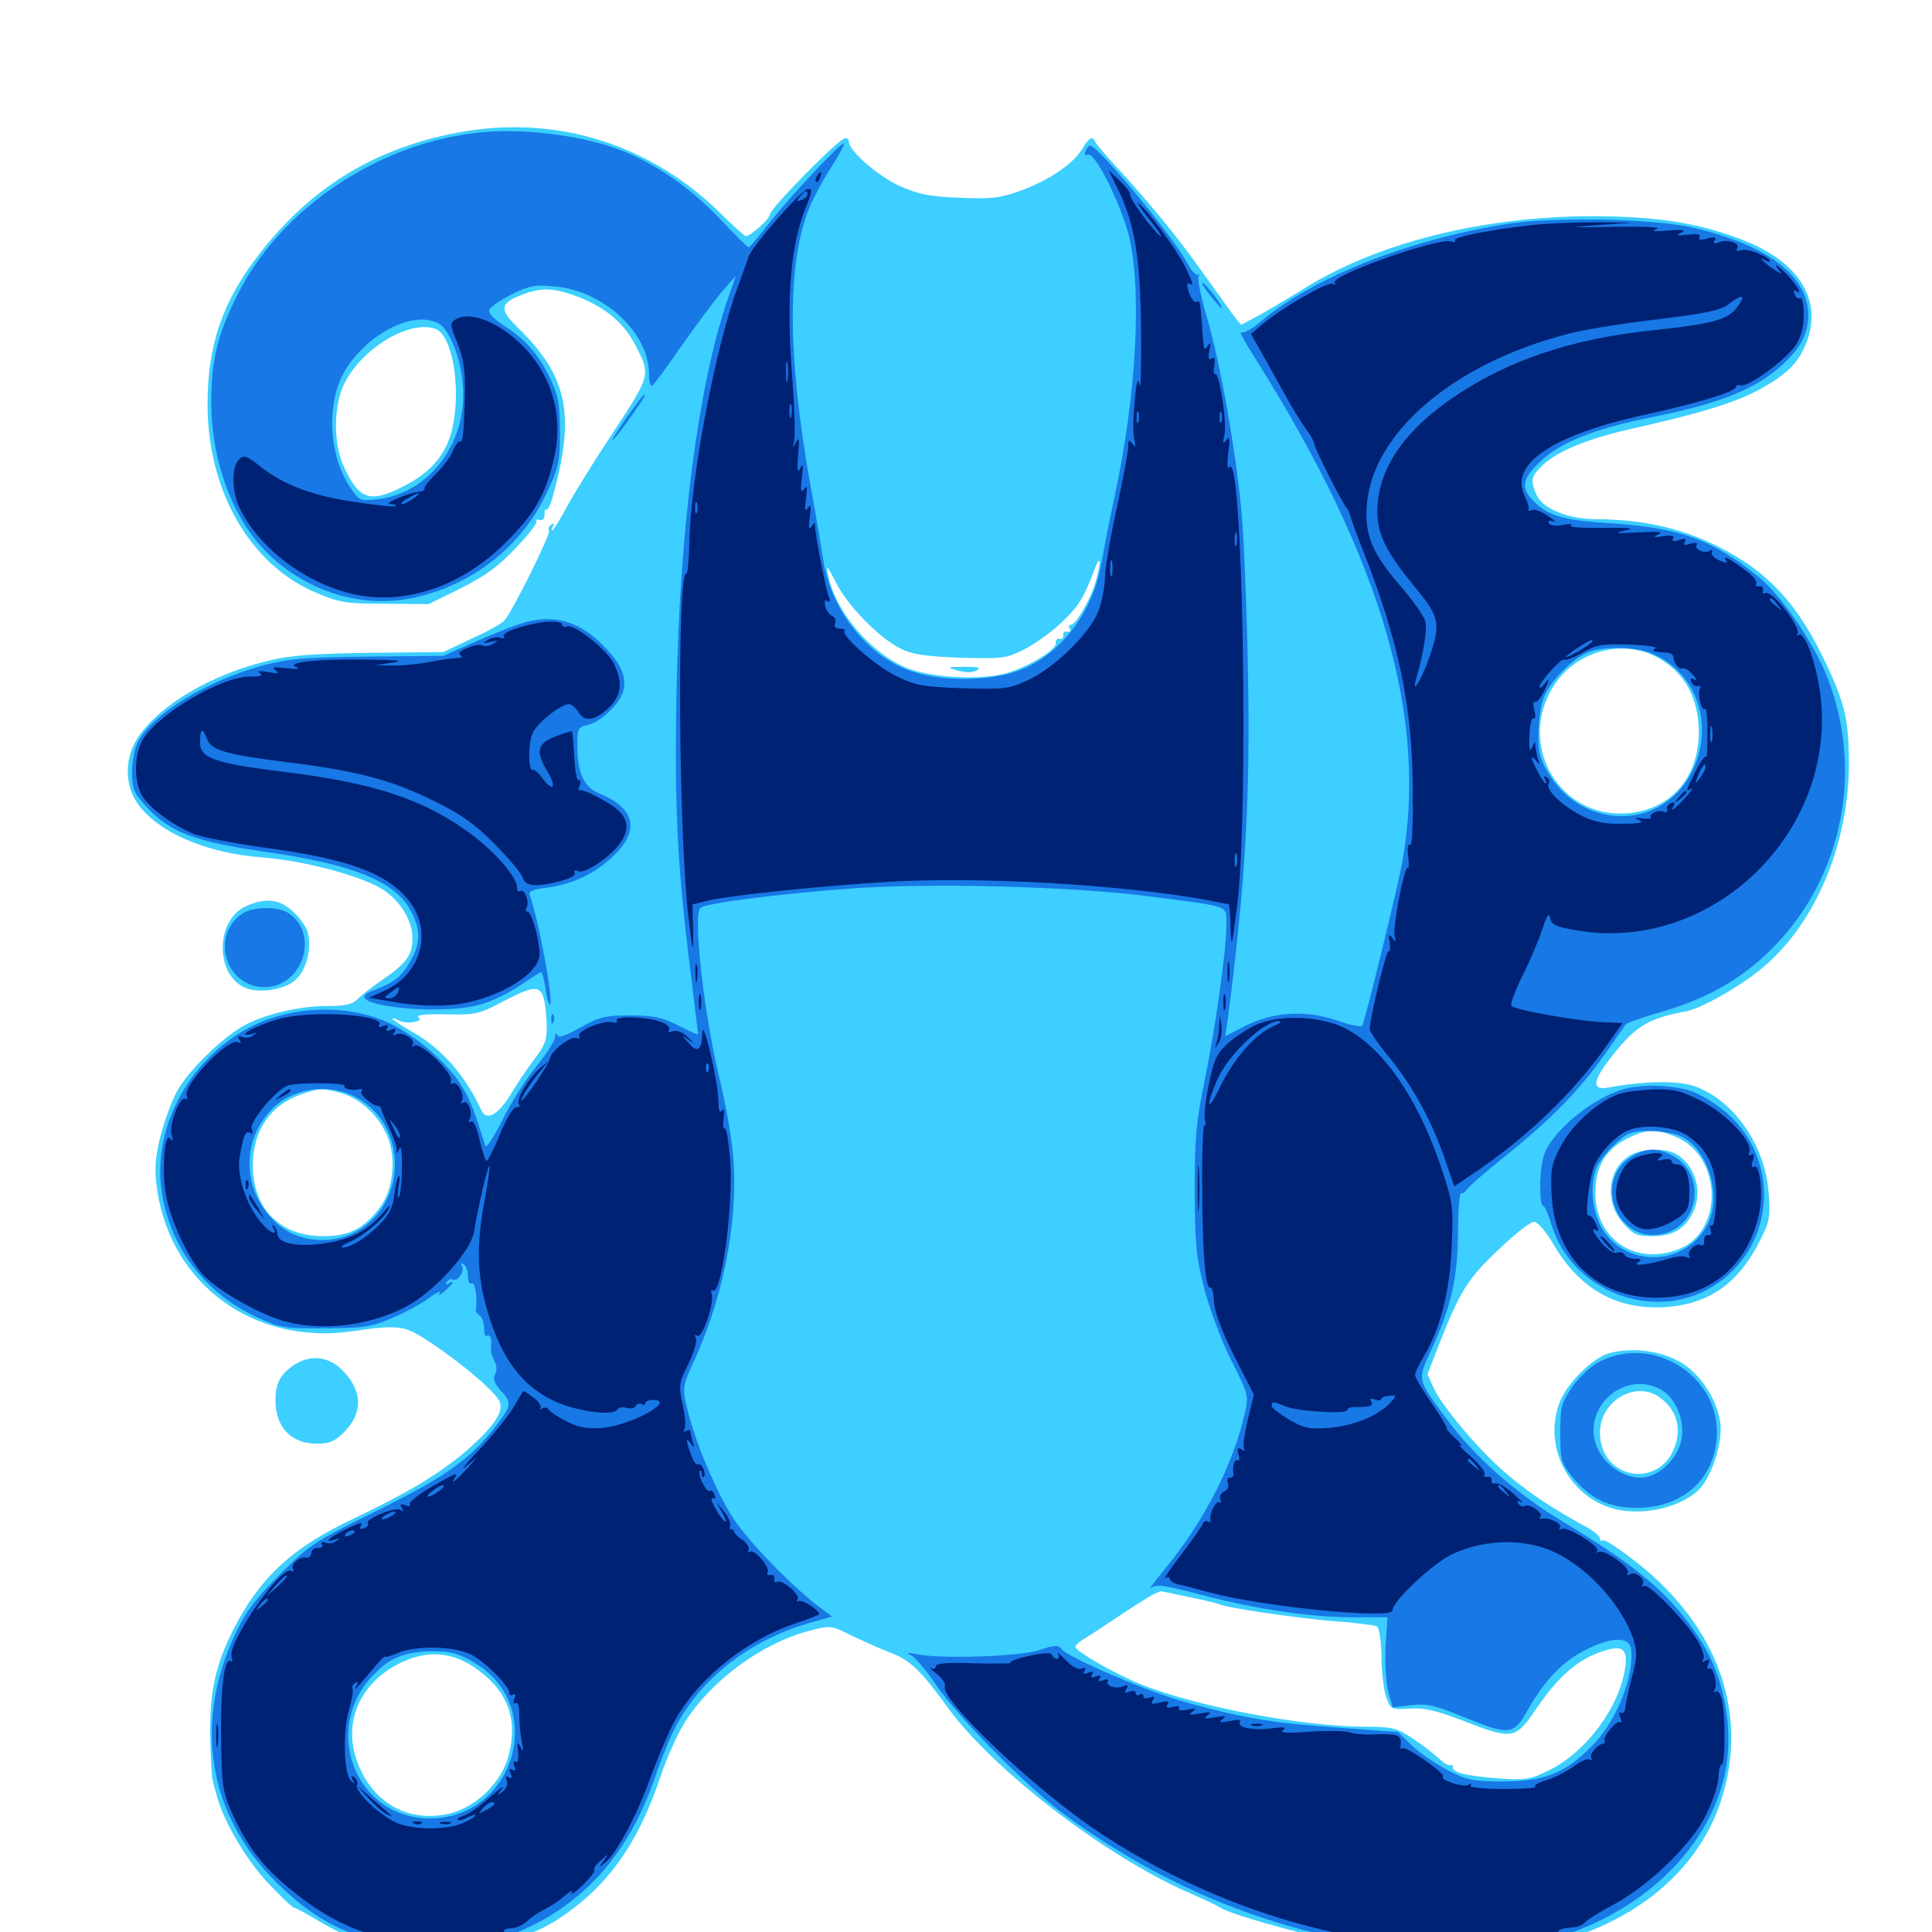 <svg xmlns="http://www.w3.org/2000/svg" viewBox="0 -1000 1000 1000">
	<path fill="#3ccfff" d="M232.422 -930.469C191.602 -921.875 159.57 -901.562 133.789 -867.969C115.039 -843.75 107.422 -821.094 107.422 -790.82C107.422 -746.094 129.297 -707.812 163.281 -693.359C175.586 -688.086 178.906 -687.5 199.414 -687.5L221.875 -687.305L238.477 -695.508C250.977 -701.758 258.008 -706.836 266.992 -716.406C273.633 -723.242 278.32 -729.492 277.734 -730.273C276.953 -731.055 277.734 -731.25 279.297 -730.859C281.055 -730.469 282.031 -731.641 281.836 -733.789C281.836 -735.742 282.227 -736.914 282.812 -736.133C283.398 -735.547 285.156 -739.258 286.523 -744.336C297.852 -785.938 293.555 -805.469 268.164 -830.273C258.398 -839.648 258.594 -842.969 269.727 -847.266C280.078 -851.367 286.523 -851.172 299.414 -846.289C313.477 -840.82 323.242 -832.617 329.102 -820.898C336.914 -805.664 337.109 -806.25 315.43 -773.242C307.617 -761.523 298.047 -745.898 293.945 -738.672C290.039 -731.25 286.328 -725.391 285.742 -725.391C285.352 -725.391 285.547 -726.367 286.328 -727.734C287.109 -729.102 286.914 -729.297 285.352 -728.516C284.18 -727.734 283.594 -726.367 284.18 -725.391C285.156 -723.633 265.82 -684.57 261.133 -678.906C260.156 -677.539 252.539 -673.242 244.336 -669.531L229.492 -662.5L191.406 -662.109C162.891 -661.719 149.609 -660.742 138.867 -658.008C110.352 -651.172 84.18 -636.133 72.266 -619.531C64.648 -609.18 64.062 -594.531 70.898 -584.57C81.055 -569.531 106.445 -558.398 135.352 -556.25C154.102 -554.883 180.664 -548.438 194.531 -541.602C205.273 -536.523 213.477 -524.805 213.477 -514.453C213.477 -505.469 210.352 -501.367 197.266 -492.383C192.383 -489.062 186.914 -484.766 184.961 -482.812C182.422 -480.078 178.516 -479.297 169.336 -479.297C155.664 -479.297 138.281 -475.391 127.344 -469.727C115.82 -463.867 96.875 -445.312 91.406 -434.766C88.477 -429.297 84.766 -418.555 82.812 -410.938C80.078 -399.219 79.883 -394.531 81.445 -383.398C89.062 -334.57 132.031 -303.711 182.227 -310.938C207.031 -314.453 209.18 -314.258 223.438 -304.688C240.625 -293.164 257.422 -278.711 258.789 -274.023C260.547 -268.75 255.078 -261.133 241.602 -249.219C227.93 -237.5 211.523 -227.539 183.203 -214.062C151.172 -199.023 134.375 -183.398 120.508 -156.055C111.523 -137.891 108.594 -124.609 108.789 -102.344C108.984 -91.016 109.57 -80.469 109.961 -78.906C110.352 -77.344 111.328 -73.438 112.305 -70.117C115.82 -57.031 127.93 -36.523 139.258 -24.805C145.703 -17.969 151.562 -12.5 152.344 -12.5C153.125 -12.5 158.789 -9.375 165.039 -5.664C179.688 3.125 190.82 6.641 209.961 8.594C239.648 11.914 268.945 6.25 288.867 -6.641C313.672 -22.852 329.492 -44.336 341.211 -78.516C344.531 -88.672 350.195 -101.562 353.906 -107.617C366.992 -129.297 393.945 -149.414 418.75 -155.859C429.883 -158.789 430.078 -158.789 441.016 -153.32C447.266 -150.391 456.25 -146.289 461.523 -144.336C470.898 -140.82 477.344 -134.57 490.234 -116.602C513.672 -84.18 572.266 -39.062 615.43 -20.312C623.438 -16.797 630.859 -13.281 631.836 -12.5C636.914 -8.789 689.453 5.469 707.422 8.008C730.664 11.328 770.898 11.719 788.281 8.984C839.453 0.586 877.344 -27.734 890.625 -67.383C905.469 -112.5 889.844 -157.617 847.266 -191.211C838.477 -198.047 830.664 -203.32 829.688 -202.734C828.906 -202.148 828.125 -202.539 828.125 -203.711C828.125 -204.883 824.805 -207.617 820.898 -209.766C793.75 -224.414 777.344 -237.305 760.742 -256.25C752.93 -265.039 744.727 -275.977 742.578 -280.469L738.867 -288.672L744.531 -303.32C755.664 -331.641 759.57 -338.086 775.781 -353.32C784.766 -361.914 792.578 -367.969 794.336 -367.578C796.094 -367.188 800.586 -362.109 804.102 -355.859C817.773 -332.617 836.914 -321.875 862.109 -323.438C884.57 -325 900 -335.742 911.133 -358.203C916.016 -367.773 916.406 -370.312 915.43 -382.812C913.672 -406.836 897.852 -429.883 877.93 -437.5C869.141 -440.82 851.562 -440.625 832.617 -437.109C823.242 -435.352 824.219 -440.82 835.547 -454.883C847.07 -469.141 853.711 -473.047 872.852 -476.562C880.469 -478.125 898.828 -488.281 910.547 -497.656C939.062 -520.312 957.031 -562.305 957.031 -605.664C956.836 -627.344 954.883 -636.133 944.922 -657.031C932.031 -684.18 918.945 -699.609 899.023 -711.719C877.148 -725 854.492 -731.055 826.758 -731.25C811.914 -731.25 798.633 -736.523 795.312 -743.75C791.992 -751.367 792.383 -753.32 798.438 -759.18C805.859 -766.406 822.07 -773.047 844.727 -778.125C880.664 -786.133 899.219 -791.992 911.133 -798.633C924.805 -806.25 930.273 -811.719 934.57 -821.484C943.945 -844.141 931.641 -864.453 901.562 -875.977C878.711 -884.766 857.227 -888.086 823.242 -888.086C766.797 -887.891 712.5 -874.219 674.609 -850.391C666.016 -845.117 655.469 -838.867 650.781 -836.328L642.383 -831.836L638.477 -836.719C636.523 -839.453 629.297 -849.414 622.461 -858.984C610.352 -876.367 592.773 -897.656 576.172 -915.43C571.289 -920.703 567.188 -925.781 566.797 -926.758C565.625 -929.883 563.477 -928.711 559.961 -922.656C555.273 -915.039 542.969 -906.641 527.93 -901.172C517.578 -897.461 512.891 -896.875 496.68 -897.656C480.859 -898.242 475.391 -899.414 465.234 -903.906C454.102 -909.18 439.453 -921.875 439.453 -926.562C439.453 -927.734 438.477 -928.516 437.5 -928.516C434.375 -928.516 398.438 -891.992 398.438 -888.867C398.438 -886.719 388.477 -877.734 385.938 -877.734C385.547 -877.734 379.102 -883.398 372.07 -890.43C334.18 -927.148 283.984 -941.602 232.422 -930.469ZM225.586 -829.688C233.984 -826.367 238.672 -800 234.375 -779.492C231.641 -765.43 223.047 -755.273 208.398 -748.047C191.406 -739.453 185.742 -741.406 177.93 -758.594C173.242 -768.75 172.656 -784.375 176.172 -796.289C182.227 -816.211 210.547 -835.352 225.586 -829.688ZM567.383 -699.805C564.648 -690.039 557.031 -676.562 554.102 -676.562C553.125 -676.562 553.125 -675.586 553.711 -674.609C554.492 -673.438 553.906 -672.852 552.344 -673.047C550.977 -673.438 550 -672.461 550.391 -671.289C550.586 -669.922 549.609 -668.945 548.438 -669.336C547.07 -669.531 546.094 -668.555 546.484 -667.188C547.07 -663.477 530.078 -653.516 518.555 -650.977C504.102 -647.852 479.688 -649.609 468.359 -654.688C450 -662.695 432.422 -683.789 428.711 -701.953C427.539 -708.008 427.93 -707.617 432.617 -698.633C438.672 -686.523 454.688 -670.117 465.82 -664.453C471.875 -661.328 478.125 -660.352 496.875 -659.57C518.75 -658.984 520.898 -659.18 530.078 -663.867C535.547 -666.602 544.336 -672.852 549.609 -677.93C558.203 -686.133 561.133 -690.82 566.602 -705.469C569.531 -713.281 570.117 -709.961 567.383 -699.805ZM857.031 -660.156C871.68 -652.539 879.297 -639.062 879.297 -620.703C879.102 -595.703 862.695 -578.906 838.477 -578.906C805.273 -579.102 785.938 -615.625 803.906 -644.531C814.844 -662.5 838.867 -669.531 857.031 -660.156ZM281.445 -483.203C282.227 -480.469 282.812 -474.219 283.008 -469.336C283.203 -461.914 282.031 -458.789 276.562 -451.758C273.047 -447.07 267.188 -438.477 263.867 -432.812C257.617 -422.852 251.758 -419.727 249.219 -425.195C240.82 -443.359 228.711 -457.227 213.867 -465.625C208.008 -468.945 203.125 -472.266 203.125 -472.656C203.125 -473.242 204.492 -472.852 206.25 -471.875C210.352 -469.531 220.117 -471.289 216.406 -473.633C215.039 -474.609 220.703 -475.195 230.469 -475C246.094 -474.609 247.852 -475 260.742 -481.836C276.172 -489.844 279.492 -490.039 281.445 -483.203ZM176.172 -434.375C185.742 -431.641 194.531 -424.023 199.414 -414.258C205.469 -402.734 204.102 -384.766 196.484 -374.805C188.086 -363.867 180.664 -360.156 167.188 -360.156C144.922 -360.156 130.859 -374.414 130.859 -396.875C130.859 -414.648 139.844 -427.93 155.469 -433.398C164.844 -436.719 166.992 -436.914 176.172 -434.375ZM868.359 -411.133C891.406 -400.586 891.992 -362.695 869.141 -353.516C846.484 -344.531 825.586 -358.594 825.781 -382.812C825.781 -396.289 831.25 -405.273 842.383 -410.742C852.344 -415.82 858.008 -415.82 868.359 -411.133ZM615.039 -173.438C623.047 -171.875 630.078 -170.117 630.859 -169.727C633.789 -167.969 670.898 -162.5 689.648 -160.938C701.172 -160.156 711.523 -158.789 712.695 -158.203C713.867 -157.422 714.844 -150.781 715.039 -142.773C715.039 -134.961 716.211 -125.586 717.383 -121.875C719.727 -115.234 719.922 -115.039 729.492 -115.625C737.109 -116.211 743.359 -114.648 757.227 -109.375C782.812 -99.414 784.375 -99.609 794.922 -115.234C805.859 -131.25 815.234 -139.844 826.758 -144.336C839.453 -149.023 842.578 -147.461 841.211 -136.914C838.281 -116.406 821.094 -93.164 801.562 -83.594C791.992 -78.906 789.453 -78.516 775.781 -79.492C758.594 -80.859 751.953 -82.422 751.953 -85.352C751.953 -86.523 751.367 -86.914 750.781 -86.328C750.195 -85.742 747.461 -87.305 744.727 -89.844C741.992 -92.383 735.742 -97.266 730.859 -100.391C722.852 -105.664 720.312 -106.25 706.836 -106.25C674.414 -106.25 618.555 -116.797 590.234 -128.32C576.758 -133.789 556.641 -145.312 556.641 -147.656C556.641 -148.438 558.984 -150.586 562.109 -152.344C565.039 -154.102 573.438 -159.766 580.859 -164.648C588.281 -169.531 595.703 -174.219 597.461 -175C599.219 -175.781 600.586 -176.367 600.586 -176.367C600.586 -176.562 607.031 -175.195 615.039 -173.438ZM245.312 -137.109C262.305 -125.586 268.164 -111.328 263.477 -92.188C260.156 -77.93 246.875 -64.844 232.812 -61.328C211.328 -56.25 192.578 -66.797 184.766 -88.477C177.93 -107.617 185.352 -126.562 203.516 -137.305C218.359 -145.898 232.227 -145.898 245.312 -137.109ZM495.703 -652.93C499.805 -651.758 503.32 -651.758 505.469 -652.93C508.008 -654.492 506.445 -654.883 499.023 -654.883C489.648 -654.688 489.453 -654.688 495.703 -652.93ZM843.359 -401.758C832.031 -394.727 830.469 -377.93 840.039 -366.992C845.312 -360.938 847.266 -360.156 855.273 -360.156C865.625 -360.156 871.68 -363.672 875.977 -371.875C881.445 -382.227 878.125 -395.312 868.75 -401.953C863.086 -406.055 850 -405.859 843.359 -401.758ZM127.539 -531.055C112.109 -524.414 110.938 -497.07 125.781 -489.258C133.008 -485.352 147.852 -487.5 153.516 -493.359C158.789 -498.438 161.328 -509.375 159.375 -517.188C158.789 -519.922 155.273 -524.805 151.758 -528.125C144.727 -534.57 137.695 -535.547 127.539 -531.055ZM832.422 -299.414C824.414 -297.07 811.523 -284.375 807.617 -275C799.023 -254.102 809.375 -229.492 830.469 -220.703C845.117 -214.453 867.773 -218.164 879.102 -228.711C884.961 -234.18 890.625 -249.805 890.625 -260.352C890.625 -272.266 881.445 -287.891 870.508 -294.531C859.961 -300.977 844.141 -302.93 832.422 -299.414ZM859.766 -276.172C867.383 -270.312 870.117 -261.914 867.383 -252.734C860.352 -228.906 828.32 -233.594 828.125 -258.398C828.125 -275.195 847.266 -286.133 859.766 -276.172ZM152.93 -293.945C145.312 -289.062 142.578 -284.375 142.578 -275.195C142.578 -261.328 150.586 -252.93 163.672 -252.734C170.508 -252.734 173.242 -253.906 177.734 -258.398C187.695 -268.164 187.891 -279.297 178.125 -289.844C171.094 -297.656 161.523 -299.219 152.93 -293.945Z"/>
	<path fill="#1878e5" d="M245.117 -931.055C194.141 -924.805 145.117 -891.406 123.242 -848.047C112.5 -826.562 109.375 -814.258 109.375 -791.406C109.375 -768.164 116.211 -744.141 127.93 -726.562C145.703 -699.609 179.102 -684.766 209.961 -689.844C241.602 -695.117 269.141 -715.625 282.617 -744.141C289.258 -758.008 289.844 -760.938 289.844 -775.977C289.844 -789.062 289.062 -794.922 285.742 -801.953C279.688 -815.43 272.461 -824.023 261.719 -830.859C255.664 -834.766 252.539 -837.891 253.32 -839.648C253.906 -841.211 258.984 -844.727 264.844 -847.656C273.828 -852.148 277.344 -852.734 286.914 -851.758C312.5 -849.609 335.938 -827.734 335.938 -806.445C335.938 -802.539 336.719 -799.805 337.695 -800.391C338.477 -800.977 345.508 -810.547 353.125 -821.484C360.938 -832.617 370.312 -845.117 374.023 -849.414L380.859 -857.227L375.977 -843.164C361.133 -798.242 351.758 -725.391 350.195 -642.188C349.023 -580.664 350.586 -551.562 357.617 -495.312C359.57 -478.906 361.328 -465.039 361.328 -464.648C361.328 -464.258 356.836 -466.211 351.172 -469.141C342.773 -473.438 338.477 -474.414 326.172 -474.414C313.281 -474.414 310.156 -473.633 300.391 -468.164C292.773 -463.867 289.062 -462.5 288.477 -464.258C287.891 -465.625 287.305 -465.039 287.305 -463.086C287.109 -461.133 282.617 -454.102 277.148 -447.461C271.875 -440.82 263.867 -428.32 259.766 -419.727C255.469 -411.133 251.758 -405.469 251.172 -407.031C245.508 -425 243.555 -430.273 239.453 -437.109C232.617 -448.633 217.383 -462.305 202.93 -469.727C180.859 -480.859 149.609 -479.883 126.953 -466.992C96.094 -449.414 78.32 -414.062 83.984 -381.445C88.672 -353.711 106.25 -330.859 132.227 -318.555C144.922 -312.695 146.68 -312.305 167.969 -312.5C187.695 -312.5 191.992 -313.086 202.93 -317.773C209.766 -320.703 218.555 -325.391 222.266 -328.32C226.172 -331.055 228.516 -332.227 227.539 -330.664C226.562 -329.102 227.734 -329.688 230.078 -331.641C234.766 -335.742 235.742 -337.891 232.031 -335.547C230.664 -334.766 230.469 -334.961 231.25 -336.523C232.031 -337.695 233.398 -338.281 234.375 -337.695C236.719 -336.328 240.82 -341.992 239.062 -344.727C238.281 -346.289 238.477 -346.484 239.844 -345.703C241.211 -344.922 242.188 -342.188 242.188 -339.453C242.188 -336.719 242.969 -335.156 244.141 -335.742C245.898 -336.719 247.266 -327.734 246.289 -322.266C246.094 -321.289 246.875 -319.922 248.242 -319.141C249.414 -318.359 250.586 -315.43 250.586 -312.5C250.391 -309.766 251.172 -308.008 252.148 -308.594C253.906 -309.57 254.688 -306.836 254.102 -302.148C253.906 -300.781 254.688 -297.852 255.859 -295.703C257.227 -293.359 257.227 -290.625 256.25 -288.672C255.078 -286.328 255.859 -284.18 258.984 -280.469C265.039 -274.023 264.844 -272.461 256.836 -262.109C243.75 -244.922 230.859 -235.742 195.312 -218.164C163.086 -202.344 160.156 -200.391 145.117 -185.352C132.812 -173.047 127.344 -166.016 122.07 -154.883C100 -108.398 107.617 -60.938 142.578 -26.172C167.188 -1.562 190.234 7.617 226.562 7.617C242.578 7.422 250 6.445 259.766 3.125C297.266 -9.57 323.438 -36.523 337.891 -76.953C341.406 -87.109 346.094 -99.023 348.242 -103.32C361.133 -130.078 387.109 -150.781 418.945 -159.961L430.664 -163.281L423.828 -168.359C409.766 -179.102 388.086 -201.367 379.688 -213.867C370.898 -227.344 359.57 -253.906 355.469 -271.875C353.125 -282.031 353.32 -282.617 359.961 -297.266C375.391 -331.25 382.812 -372.656 379.102 -405.273C378.125 -414.648 375 -431.25 372.266 -442.383C364.453 -474.609 358.594 -526.172 362.5 -530.078C364.844 -532.422 400.781 -537.109 439.453 -540.039C480.469 -543.164 556.055 -541.211 595.703 -535.938C637.695 -530.469 634.766 -531.641 634.766 -521.289C634.766 -508.008 629.297 -469.336 623.633 -441.211C619.141 -419.531 618.359 -411.133 618.359 -383.594C618.555 -354.883 619.141 -349.219 623.633 -331.836C626.562 -321.094 632.812 -304.492 637.695 -295.117C645.898 -278.906 646.289 -277.539 644.531 -269.336C638.477 -242.188 623.242 -212.5 602.93 -187.891C597.461 -181.055 594.141 -176.758 595.898 -178.125C598.438 -180.078 603.125 -179.492 621.484 -174.609C650.391 -166.992 678.125 -162.891 700.391 -162.891H718.164L717.188 -147.852C716.797 -139.453 717.383 -128.906 718.555 -124.414L720.898 -116.211L730.273 -117.383C738.477 -118.359 742.773 -117.383 757.422 -111.328C781.445 -101.562 783.398 -101.758 790.82 -115.039C799.414 -130.273 809.18 -140.43 820.898 -146.094C833.789 -152.734 843.164 -152.93 844.141 -146.875C846.289 -133.008 836.523 -108.594 823.828 -96.094C810.156 -82.227 799.219 -77.93 778.32 -77.93C762.891 -77.93 759.375 -78.516 749.609 -83.594C743.555 -86.719 735.156 -92.383 731.055 -96.289L723.633 -103.516L691.406 -105.859C657.617 -108.203 641.602 -111.133 612.305 -119.336C593.164 -124.805 553.125 -141.992 549.609 -146.289C547.852 -148.633 546.094 -148.633 537.891 -145.898C527.734 -142.578 487.109 -141.211 474.609 -143.75C469.336 -144.727 468.75 -144.727 471.68 -143.164C473.828 -141.992 479.492 -135.352 484.375 -128.125C495.508 -111.523 531.641 -75 550.781 -60.938C592.969 -29.883 639.258 -8.594 688.477 2.344C716.992 8.789 771.094 10.938 792.383 6.445C841.992 -4.297 881.055 -37.109 891.797 -77.734C898.047 -100.781 893.555 -130.078 880.664 -150.195C865.625 -174.023 849.023 -188.281 808.398 -212.695C783.984 -227.539 763.086 -246.094 748.242 -266.211C733.203 -286.719 733.594 -285.352 741.016 -301.758C751.172 -323.633 754.492 -338.672 754.688 -362.5C754.688 -373.828 755.469 -382.812 756.25 -382.422C757.031 -382.031 758.203 -382.812 759.18 -384.18C759.961 -385.742 769.531 -393.945 780.273 -402.539C803.125 -420.898 817.773 -435.938 831.055 -454.883C836.328 -462.5 841.016 -469.141 841.602 -469.922C842.383 -470.703 850.781 -473.633 860.352 -476.367C881.836 -482.617 898.438 -491.602 913.086 -505.078C952.539 -541.211 965.625 -598.633 945.898 -649.219C938.672 -667.578 921.68 -692.383 909.57 -701.953C886.133 -720.703 869.531 -726.758 834.375 -729.102C808.594 -730.664 800.781 -733.008 792.969 -741.406C787.109 -747.852 788.086 -752.539 797.461 -761.328C807.812 -771.094 825.391 -778.125 854.492 -783.984C889.844 -791.016 908.398 -798.438 922.07 -810.742C931.836 -819.531 935.742 -826.953 935.938 -836.523C936.133 -857.031 915.039 -873.242 875.977 -882.227C855.078 -886.914 803.32 -887.891 779.297 -883.984C727.734 -875.586 678.906 -856.055 652.148 -833.203C648.047 -829.688 643.555 -827.344 642.383 -827.93C641.211 -828.711 644.922 -821.875 650.586 -813.086C715.82 -709.18 739.453 -627.344 725.586 -552.539C723.047 -539.062 706.25 -470.312 705.078 -469.141C704.492 -468.164 698.633 -469.531 692.383 -471.68C676.367 -477.344 658.789 -476.367 644.531 -468.945L634.18 -463.672L635.547 -472.852C644.727 -543.75 647.266 -587.695 645.898 -655.078C645.312 -686.719 643.75 -722.852 642.578 -735.156C639.648 -766.992 631.445 -812.891 624.805 -835.352C621.68 -845.898 619.727 -855.469 620.312 -856.836C621.094 -858.203 621.094 -858.594 620.117 -857.812C619.336 -857.031 616.797 -859.57 614.648 -863.672C607.227 -877.539 568.359 -924.609 564.258 -924.609C563.477 -924.609 562.5 -923.242 561.914 -921.875C561.133 -920.117 561.719 -919.336 563.086 -919.922C566.797 -921.289 579.492 -895.898 584.18 -878.516C591.211 -850.586 588.281 -795.703 576.953 -743.164C574.219 -730.664 571.289 -715.234 570.117 -708.789C566.016 -683.594 549.023 -661.133 527.93 -653.125C512.109 -647.07 486.133 -647.07 470.117 -653.125C447.852 -661.523 429.883 -684.961 425.977 -710.938C425 -717.188 422.07 -735.156 419.141 -750.781C407.812 -814.844 407.422 -861.523 417.969 -890.039C420.117 -895.898 425.586 -906.25 429.883 -912.891C434.18 -919.531 437.305 -925.391 436.914 -925.781C435.742 -926.953 409.766 -899.219 397.852 -884.18C392.578 -877.344 387.891 -871.875 387.5 -871.875C387.109 -871.875 380.469 -878.32 373.047 -886.328C357.617 -902.539 340.82 -914.258 322.852 -921.68C301.953 -930.078 268.945 -934.18 245.117 -931.055ZM226.953 -832.617C232.422 -829.688 238.086 -815.82 239.453 -802.148C242.578 -772.07 223.047 -744.922 195.703 -741.602C186.133 -740.625 185.938 -740.625 181.055 -748.047C169.727 -765.039 168.945 -792.578 178.906 -808.789C190.82 -827.734 214.258 -839.453 226.953 -832.617ZM855.078 -661.719C878.516 -651.953 887.695 -624.414 875.586 -600.195C860.547 -570.508 819.922 -569.922 801.953 -599.023C797.07 -606.836 796.094 -610.547 796.289 -620.508C796.289 -627.148 797.656 -635.742 799.219 -639.453C802.734 -647.656 813.281 -658.398 821.289 -662.109C829.297 -665.625 846.289 -665.43 855.078 -661.719ZM183.594 -432.422C211.523 -418.164 211.328 -376.172 183.203 -361.914C171.289 -355.859 155.078 -357.227 145.117 -365.234C125.977 -380.469 123.633 -407.812 140.234 -425.391C150.977 -436.719 169.336 -439.648 183.594 -432.422ZM246.094 -139.062C283.203 -116.602 266.406 -59.18 222.852 -58.789C183.789 -58.594 165.625 -105.664 194.141 -133.984C202.344 -142.188 209.961 -145.117 223.633 -145.312C233.594 -145.312 237.109 -144.336 246.094 -139.062ZM625.781 -847.852C628.906 -843.945 631.641 -840.625 632.227 -840.625C633.594 -840.625 625.195 -851.953 622.656 -853.516C621.289 -854.297 622.852 -851.758 625.781 -847.852ZM324.414 -783.984C319.922 -777.539 316.602 -772.266 316.992 -772.266C317.578 -772.266 320.898 -776.367 324.609 -781.641C332.617 -792.773 334.375 -795.703 333.398 -795.703C333.008 -795.703 328.906 -790.43 324.414 -783.984ZM271.289 -677.734C266.406 -676.367 255.078 -671.875 245.898 -667.773L229.492 -660.547L190.43 -660.156C157.227 -659.766 149.023 -658.984 135.742 -655.469C106.641 -647.461 78.711 -630.273 71.289 -615.82C69.727 -612.891 68.359 -605.859 68.359 -600.391C68.359 -591.602 69.141 -589.648 76.172 -582.031C88.086 -569.141 101.367 -564.258 136.719 -559.18C182.812 -552.734 204.883 -543.75 212.891 -528.125C217.969 -518.164 217.773 -511.719 212.109 -501.953C207.422 -493.945 203.711 -491.211 192.578 -487.109C173.438 -480.078 227.344 -473.633 249.414 -480.273C254.883 -481.836 263.867 -486.328 269.336 -490.039C274.805 -493.75 279.688 -496.875 280.078 -496.875C280.664 -496.875 281.641 -492.969 282.422 -488.086C283.008 -483.203 284.18 -479.492 284.766 -480.078C286.523 -482.031 278.516 -525.391 274.219 -536.523C273.438 -538.672 275.781 -539.648 283.398 -540.625C296.875 -542.383 308.789 -548.242 318.359 -557.812C331.25 -570.703 328.32 -581.836 310.352 -589.258C302.148 -592.578 298.828 -599.805 298.828 -614.258C298.828 -622.852 299.219 -623.633 304.297 -624.805C307.422 -625.391 312.891 -628.906 316.406 -632.812C325.195 -641.602 325.391 -650.195 317.188 -660.352C303.516 -677.148 288.867 -682.812 271.289 -677.734ZM125.195 -526.953C108.789 -515.43 116.797 -489.062 136.914 -489.062C156.445 -489.062 165.625 -516.211 149.609 -527.148C144.336 -531.055 130.859 -530.859 125.195 -526.953ZM285.352 -472.266C285.352 -470.117 285.938 -469.531 286.523 -471.094C287.109 -472.461 286.914 -474.219 286.328 -474.805C285.742 -475.586 285.156 -474.414 285.352 -472.266ZM837.5 -435.352C820.703 -429.102 801.758 -412.5 798.828 -400.977C796.68 -392.969 796.68 -375.781 798.828 -375.781C799.609 -375.781 801.562 -371.094 803.32 -365.234C813.281 -334.18 850 -317.578 879.883 -330.664C916.992 -347.07 924.609 -396.094 894.336 -423.438C889.062 -428.125 880.664 -433.398 875.586 -435.156C864.648 -438.867 847.461 -439.062 837.5 -435.352ZM870.312 -411.719C884.18 -405.078 891.406 -380.859 883.789 -366.211C872.461 -344.141 840.625 -343.555 828.711 -365.039C823.633 -374.219 822.852 -388.867 826.953 -396.875C830.078 -402.734 839.258 -411.914 843.75 -413.477C849.805 -415.625 863.867 -414.648 870.312 -411.719ZM844.531 -401.367C825 -389.453 835.938 -358.203 858.398 -360.938C879.492 -363.477 884.18 -392.383 865.234 -402.148C857.617 -406.055 851.758 -405.859 844.531 -401.367ZM828.516 -295.508C823.438 -292.969 817.773 -287.695 813.867 -282.227C808.203 -274.023 807.617 -271.875 807.617 -258.203C807.617 -244.531 808.008 -242.773 813.672 -235.742C822.852 -224.414 832.617 -219.531 847.266 -219.531C871.875 -219.531 888.672 -235.742 888.672 -258.984C888.477 -288.672 855.469 -308.789 828.516 -295.508ZM859.18 -281.055C866.797 -277.148 871.875 -266.016 870.508 -255.859C868.945 -245.312 858.594 -235.156 849.023 -235.156C839.844 -235.156 829.883 -242.383 826.367 -251.562C818.75 -271.289 840.43 -290.82 859.18 -281.055Z"/>
	<path fill="#002274" d="M422.852 -908.789C422.07 -907.617 421.875 -906.445 422.461 -905.859C422.852 -905.273 423.828 -906.25 424.414 -908.008C425.781 -911.328 424.609 -911.914 422.852 -908.789ZM577.93 -903.516C587.109 -885.547 590.234 -867.383 590.625 -829.883C590.82 -810.547 590.43 -797.461 589.844 -800.586C589.062 -805.078 588.281 -802.93 587.305 -792.188C586.523 -784.375 586.328 -775.586 587.109 -772.656C587.891 -768.555 587.695 -767.969 586.133 -770.312C584.375 -772.656 583.984 -772.461 583.984 -768.75C583.984 -766.211 581.25 -751.758 577.93 -736.523C574.609 -721.484 571.875 -705.078 571.875 -700.195C571.68 -695.117 570.117 -687.5 568.164 -682.812C563.281 -671.289 545.312 -654.102 532.227 -648.047C522.266 -643.359 519.727 -643.164 498.242 -643.75C477.539 -644.531 474.023 -645.117 463.672 -650.195C452.734 -655.664 434.961 -671.289 437.109 -673.633C437.695 -674.219 436.523 -674.609 434.766 -674.609C432.422 -674.609 431.641 -675.586 432.227 -677.344C432.812 -678.906 432.227 -680.664 430.859 -681.055C429.492 -681.641 427.734 -683.984 427.148 -686.133C426.562 -688.867 426.953 -689.844 428.32 -688.867C429.688 -688.086 429.883 -688.867 428.906 -691.406C427.344 -695.312 422.07 -722.266 421.875 -727.344C421.875 -729.883 421.68 -729.883 419.922 -727.344C418.75 -725.391 418.359 -726.953 419.141 -732.227C419.922 -738.086 419.727 -739.258 418.164 -737.109C416.602 -734.961 416.406 -736.133 417.188 -741.992C417.969 -748.047 417.773 -749.023 416.211 -746.875C414.453 -744.727 414.258 -746.094 415.039 -752.734C415.82 -759.375 415.625 -760.547 414.258 -757.617C412.695 -754.688 412.5 -756.641 413.086 -764.453C413.867 -772.656 413.672 -774.219 412.109 -771.289C410.352 -767.773 410.156 -767.969 411.133 -772.266C411.719 -775 411.133 -791.406 409.766 -808.789C407.031 -845.898 409.375 -873.242 416.602 -891.406C420.508 -900.977 420.703 -902.539 418.164 -902.148C414.648 -901.758 388.477 -871.68 387.305 -866.797C387.109 -865.82 384.57 -858.984 381.836 -851.367C370.312 -820.312 357.422 -752.539 356.836 -719.336C356.641 -709.961 355.859 -702.734 355.273 -703.125C350.391 -706.055 351.172 -569.531 356.25 -526.172C358.594 -506.445 358.984 -505.469 358.789 -517.773L358.398 -531.836L366.211 -533.789C377.539 -536.523 424.023 -541.406 459.766 -543.555C506.836 -546.484 582.617 -541.992 625.586 -533.984C630.859 -532.812 635.547 -532.031 635.938 -532.031C636.328 -532.031 636.914 -526.562 636.914 -519.922C637.305 -508.594 637.5 -509.57 640.234 -530.078C646.484 -577.539 643.359 -768.555 636.328 -758.203C635.352 -756.641 634.961 -759.375 635.742 -765.43C636.719 -773.047 636.523 -774.609 634.766 -772.266C633.008 -769.922 632.812 -770.508 633.789 -775C635.156 -781.445 631.055 -807.812 628.906 -806.445C628.125 -806.055 627.93 -807.812 628.516 -810.742C629.102 -814.258 628.711 -815.43 627.148 -814.453C625.586 -813.281 625.195 -814.453 625.977 -818.555C626.953 -822.656 626.758 -823.242 625.195 -821.094C623.047 -817.969 623.047 -817.969 622.07 -832.812C621.289 -843.359 621.094 -844.727 619.336 -843.75C618.359 -843.164 616.602 -845.312 615.43 -848.438C614.258 -851.953 614.258 -853.906 615.234 -853.32C618.164 -851.562 617.578 -853.516 613.086 -862.695C608.398 -871.68 593.164 -892.383 589.258 -894.727C588.086 -895.508 590.43 -891.992 594.531 -886.914C598.633 -881.836 601.562 -877.734 600.977 -877.734C599.023 -877.734 583.984 -897.656 584.961 -899.219C585.352 -900 583.008 -903.125 579.688 -906.25L573.828 -911.914ZM417.969 -899.414C417.969 -898.438 416.602 -897.07 414.844 -896.484C412.109 -895.508 411.914 -895.703 414.062 -898.242C416.797 -901.562 417.969 -901.953 417.969 -899.414ZM407.617 -803.125C407.227 -800.586 406.836 -802.539 406.836 -807.422C406.836 -812.305 407.227 -814.258 407.617 -811.914C408.008 -809.375 408.008 -805.469 407.617 -803.125ZM409.57 -784.57C408.984 -782.617 408.594 -783.789 408.594 -786.914C408.594 -790.234 408.984 -791.602 409.57 -790.43C409.961 -789.062 409.961 -786.328 409.57 -784.57ZM589.258 -781.641C588.672 -780.273 588.281 -781.25 588.281 -783.984C588.281 -786.719 588.672 -787.695 589.258 -786.523C589.648 -785.156 589.648 -782.812 589.258 -781.641ZM632.227 -781.641C631.641 -780.273 631.25 -781.25 631.25 -783.984C631.25 -786.719 631.641 -787.695 632.227 -786.523C632.617 -785.156 632.617 -782.812 632.227 -781.641ZM360.742 -734.766C360.156 -733.398 359.766 -734.375 359.766 -737.109C359.766 -739.844 360.156 -740.82 360.742 -739.648C361.133 -738.281 361.133 -735.938 360.742 -734.766ZM640.039 -718.164C639.453 -716.211 639.062 -717.383 639.062 -720.508C639.062 -723.828 639.453 -725.195 640.039 -724.023C640.43 -722.656 640.43 -719.922 640.039 -718.164ZM575.586 -702.539C575 -700.586 574.609 -702.148 574.609 -705.859C574.609 -709.57 575 -711.133 575.586 -709.375C575.977 -707.422 575.977 -704.297 575.586 -702.539ZM640.039 -552.148C639.453 -550.195 639.062 -551.367 639.062 -554.492C639.062 -557.812 639.453 -559.18 640.039 -558.008C640.43 -556.641 640.43 -553.906 640.039 -552.148ZM793.75 -883.594C772.07 -881.25 751.953 -877.344 753.125 -875.586C753.711 -874.609 752.734 -874.414 751.172 -875C745.117 -877.344 688.477 -857.422 690.82 -853.711C691.406 -852.539 691.016 -852.344 689.844 -853.125C687.5 -854.492 663.672 -840.82 653.711 -832.422L647.461 -827.148L651.172 -820.703C653.125 -817.188 658.789 -807.227 663.477 -798.633C668.164 -790.039 673.828 -780.664 675.977 -777.93C678.125 -775.195 680.078 -771.68 680.273 -770.117C680.859 -766.992 695.117 -738.867 697.07 -737.109C697.656 -736.523 698.438 -734.766 698.828 -733.203C699.219 -731.641 702.344 -722.852 706.055 -713.672C723.828 -668.164 730.859 -634.961 731.25 -593.164C731.445 -574.023 731.055 -561.914 729.883 -562.695C728.711 -563.281 728.32 -560.938 728.906 -556.836C729.297 -552.93 729.297 -550.195 728.711 -550.781C726.953 -552.344 720.703 -519.727 721.875 -515.43C722.656 -512.109 722.461 -512.109 720.703 -514.453C718.945 -516.797 718.555 -516.406 719.336 -512.109C719.727 -509.18 719.531 -507.227 718.75 -507.617C717.578 -508.398 708.984 -473.047 708.984 -467.188C708.984 -466.016 713.672 -459.18 719.531 -452.148C731.445 -437.5 741.211 -419.531 748.047 -399.609L752.734 -385.938L764.258 -393.75C791.016 -411.914 815.039 -435.156 831.445 -458.594L839.844 -470.508L829.492 -470.898C815.43 -471.68 783.398 -477.344 782.227 -479.492C781.641 -480.273 784.18 -487.109 787.695 -494.336C791.406 -501.562 796.094 -512.5 798.047 -518.359C800.586 -525.977 801.758 -527.93 802.344 -524.805C802.93 -521.289 805.078 -520.312 816.602 -518.359C884.18 -507.031 947.656 -565.82 942.773 -635.156C941.602 -652.148 934.57 -673.438 931.055 -671.484C929.688 -670.703 929.297 -670.898 930.273 -671.68C932.812 -674.609 917.188 -695.117 913.672 -692.969C912.695 -692.383 912.305 -692.969 912.5 -694.531C912.891 -695.898 911.914 -696.875 910.547 -696.484C908.984 -696.289 908.398 -696.875 908.984 -697.852C909.766 -698.828 907.422 -701.953 903.906 -704.492C894.922 -711.133 891.602 -712.891 893.359 -709.961C894.531 -708.398 893.555 -708.398 889.844 -709.961C887.109 -711.328 885.352 -713.086 886.133 -714.258C886.719 -715.43 886.328 -715.625 885.156 -715.039C882.422 -713.086 876.758 -715.625 878.125 -717.969C878.906 -719.141 877.734 -719.336 875 -718.555C871.875 -717.578 871.094 -717.773 872.07 -719.531C873.047 -721.289 872.266 -721.484 869.141 -720.508C866.211 -719.531 865.234 -719.727 866.016 -721.289C866.992 -722.656 865.234 -723.047 860.938 -722.461C855.664 -721.68 855.273 -721.875 858.398 -723.438C861.133 -724.805 858.203 -725 847.656 -724.414C836.328 -723.828 834.766 -724.023 840.82 -725.391C846.875 -726.562 844.336 -726.953 829.688 -726.758C819.336 -726.562 811.914 -727.148 813.086 -727.93C814.453 -728.906 812.695 -728.906 809.18 -728.32C805.664 -727.539 802.539 -727.93 801.758 -729.102C800.977 -730.469 801.953 -730.859 804.102 -730.078C806.055 -729.492 804.688 -730.664 801.172 -733.008C797.656 -735.352 793.75 -736.719 792.773 -735.938C791.797 -735.352 791.016 -735.547 791.211 -736.523C791.602 -737.305 790.43 -740.625 789.062 -743.555C781.25 -759.766 803.516 -774.805 850.586 -785.156C877.539 -791.016 898.438 -797.266 898.438 -799.609C898.438 -800.586 899.609 -800.977 900.977 -800.586C904.492 -799.219 924.023 -813.477 929.297 -821.094C932.227 -825.586 933.594 -830.469 933.594 -837.109C933.594 -842.383 932.812 -846.289 931.836 -845.703C930.859 -845.117 929.492 -845.898 928.906 -847.656C928.125 -849.414 928.516 -850.195 929.883 -849.219C933.789 -846.875 928.32 -855.078 922.656 -860.156C919.336 -863.086 918.359 -863.477 919.922 -861.328C922.852 -857.617 922.656 -857.617 917.578 -860.938C912.695 -864.258 909.375 -867.969 914.062 -865.039C915.234 -864.453 916.016 -864.258 916.016 -864.844C916.016 -867.188 904.297 -871.68 901.172 -870.508C899.023 -869.727 898.242 -869.922 899.219 -871.484C900.781 -874.219 894.141 -876.367 889.648 -874.609C887.109 -873.633 886.523 -873.828 887.5 -875.586C888.672 -877.344 887.5 -877.539 883.594 -876.562C880.078 -875.586 878.711 -875.977 879.688 -877.344C880.469 -878.711 878.516 -879.102 873.633 -878.516C867.773 -877.93 866.992 -878.125 870.117 -879.492C873.047 -881.055 871.289 -881.25 863.281 -880.664C855.859 -880.078 854.102 -880.273 857.422 -881.445C860.352 -882.422 851.758 -882.812 834.961 -882.617C810.938 -882.227 809.766 -882.227 826.172 -883.398L844.727 -884.766L826.172 -884.961C816.016 -884.961 801.367 -884.375 793.75 -883.594ZM796.484 -880.273C798.242 -880.859 796.289 -881.25 791.992 -881.055C787.695 -881.055 786.133 -880.664 788.672 -880.273C791.016 -879.883 794.531 -879.883 796.484 -880.273ZM777.93 -878.32C779.102 -878.906 778.125 -879.297 775.391 -879.297C772.656 -879.297 771.68 -878.906 773.047 -878.32C774.219 -877.93 776.562 -877.93 777.93 -878.32ZM741.602 -870.703C742.383 -871.289 741.211 -871.875 739.062 -871.68C736.914 -871.68 736.328 -871.094 737.891 -870.508C739.258 -869.922 741.016 -870.117 741.602 -870.703ZM901.172 -844.141C895.898 -834.57 890.039 -832.812 854.297 -828.906C813.672 -824.609 781.25 -813.672 753.711 -795.312C726.758 -777.344 712.891 -757.031 712.891 -735.156C712.891 -723.242 717.578 -713.867 733.984 -694.141C744.922 -680.664 745.703 -676.758 740.039 -660.352C735.742 -647.852 730.078 -638.867 733.203 -649.414C736.914 -662.5 738.867 -674.219 737.695 -678.516C736.914 -681.25 731.445 -689.062 725.391 -696.094C710.352 -713.281 706.445 -722.656 707.422 -737.891C709.766 -775.586 752.148 -811.914 811.523 -827.148C820.117 -829.492 841.211 -832.812 858.398 -834.766C882.617 -837.695 890.625 -839.453 894.531 -842.383C900.195 -846.875 903.125 -847.656 901.172 -844.141ZM920.117 -686.914C922.656 -683.789 922.461 -683.594 919.531 -686.133C916.211 -688.672 915.234 -690.234 916.797 -690.234C917.188 -690.234 918.75 -688.672 920.117 -686.914ZM824.219 -667.969C824.219 -667.578 821.094 -665.43 817.383 -663.086C813.672 -660.938 810.547 -659.57 810.547 -659.961C810.547 -660.938 822.461 -668.75 823.828 -668.75C824.023 -668.75 824.219 -668.359 824.219 -667.969ZM856.836 -664.453C854.492 -662.891 855.469 -662.695 863.281 -662.109C864.844 -661.914 866.211 -660.938 866.211 -659.961C866.211 -656.836 869.336 -652.93 870.898 -654.102C871.875 -654.492 874.219 -653.125 876.172 -650.781C878.32 -648.438 878.711 -647.266 877.148 -648.242C875.391 -649.219 874.805 -648.828 875.391 -647.07C875.977 -645.508 877.539 -644.531 878.711 -644.922C880.078 -645.117 880.664 -644.531 879.883 -643.555C879.297 -642.383 879.297 -639.258 880.078 -636.523C880.859 -633.594 881.836 -632.227 882.617 -633.203C883.203 -634.375 883.789 -628.711 883.789 -620.703C883.789 -612.695 883.398 -607.227 883.203 -608.203C882.812 -609.375 880.273 -606.055 877.734 -600.977C872.266 -590.039 872.266 -590.039 875.586 -591.797C876.758 -592.578 875.391 -590.43 872.266 -587.109C866.406 -580.664 863.867 -579.102 866.406 -583.008C867.188 -584.375 866.602 -584.961 865.039 -584.375C863.477 -583.789 862.5 -582.227 862.891 -581.055C863.086 -579.688 862.5 -579.102 861.523 -579.688C859.18 -581.25 853.32 -578.906 854.492 -576.953C854.883 -576.172 852.93 -575.977 850 -576.367C845.703 -576.953 845.508 -576.758 848.633 -575.391C851.172 -574.219 848.438 -573.633 839.844 -573.633C830.273 -573.438 825 -574.609 818.359 -577.93C808.398 -583.008 799.805 -591.406 801.562 -594.336C802.344 -595.312 801.758 -596.875 800.586 -597.656C799.023 -598.438 798.828 -598.242 799.609 -596.875C800.391 -595.508 800.586 -594.531 800 -594.531C798.828 -594.531 792.969 -605.469 792.969 -607.617C792.969 -608.398 793.945 -607.812 795.117 -606.25C796.875 -603.906 797.07 -603.906 796.094 -606.836C795.508 -608.789 794.922 -611.914 794.727 -613.672C794.727 -616.406 794.336 -616.211 792.969 -613.086C791.797 -610.352 791.406 -612.109 791.602 -619.141C791.797 -624.805 792.773 -628.711 793.75 -628.125C794.727 -627.539 794.922 -629.492 794.141 -632.422C793.359 -635.352 793.555 -637.305 794.531 -636.719C795.508 -636.133 797.656 -639.062 799.609 -642.969C802.148 -648.633 802.148 -649.414 799.805 -646.484C798.242 -644.336 796.875 -643.359 796.875 -644.531C797.07 -647.266 808.398 -659.766 809.57 -658.594C810.352 -658.008 814.453 -659.57 818.945 -662.109C825.977 -666.211 829.297 -666.797 843.164 -666.406C851.953 -666.016 858.008 -665.234 856.836 -664.453ZM886.133 -616.602C885.547 -614.648 885.156 -616.211 885.156 -619.922C885.156 -623.633 885.547 -625.195 886.133 -623.438C886.523 -621.484 886.523 -618.359 886.133 -616.602ZM882.812 -602.734C882.812 -601.758 881.445 -599.414 879.883 -597.266C877.148 -593.75 877.148 -593.945 879.102 -599.023C881.445 -604.297 882.812 -605.664 882.812 -602.734ZM868.945 -587.305C866.406 -584.18 866.602 -583.984 869.727 -586.523C871.484 -587.891 873.047 -589.453 873.047 -589.844C873.047 -591.406 871.484 -590.43 868.945 -587.305ZM235.938 -834.766C232.812 -832.812 232.812 -832.031 236.719 -822.461C239.844 -814.648 240.82 -808.594 240.625 -796.68C240.234 -777.148 239.648 -770.508 238.086 -771.484C237.305 -771.875 235.742 -769.727 234.375 -766.602C233.203 -763.477 229.102 -758.203 225.586 -754.688C221.875 -751.172 219.336 -747.656 219.727 -747.07C220.117 -746.289 218.945 -745.703 217.188 -745.508C211.914 -745.117 197.852 -739.258 201.953 -739.062C204.102 -739.062 205.273 -738.672 204.688 -738.086C204.297 -737.5 194.531 -738.477 183.398 -740.234C161.523 -743.359 146.289 -749.219 134.18 -758.984C127.539 -764.258 126.172 -764.648 123.633 -762.109C119.531 -758.008 119.922 -744.922 124.609 -735.938C135.352 -714.844 160.156 -696.875 185.156 -691.992C211.133 -687.109 239.648 -697.07 261.719 -719.141C276.367 -733.789 281.836 -742.969 286.328 -760.938C291.797 -782.227 286.914 -802.93 272.461 -818.945C260.156 -832.422 243.945 -839.453 235.938 -834.766ZM214.062 -741.992C211.914 -740.43 209.18 -739.062 208.203 -739.062C207.031 -739.258 208.203 -740.43 210.938 -741.992C217.188 -745.703 218.75 -745.508 214.062 -741.992ZM276.367 -677.148C266.211 -675 259.766 -672.266 260.742 -670.508C261.523 -669.531 260.547 -669.336 258.984 -669.922C257.422 -670.508 254.492 -670.117 252.539 -668.75C249.414 -666.992 249.609 -666.797 253.906 -667.773C258.008 -668.75 258.203 -668.555 255.273 -666.797C253.516 -665.625 250.977 -665.234 249.805 -665.82C248.828 -666.602 245.117 -666.016 241.992 -664.648C238.086 -663.086 236.914 -661.914 238.477 -660.742C239.844 -659.961 239.062 -659.375 236.133 -659.375C233.594 -659.18 227.148 -658.398 221.68 -657.227C216.406 -656.25 208.008 -655.469 203.125 -655.469L194.336 -655.664L203.125 -657.031C209.766 -658.008 206.445 -658.398 190.234 -658.594C164.258 -658.984 147.656 -657.227 153.32 -654.688C155.859 -653.711 154.102 -653.516 148.438 -654.102C141.797 -654.883 140.43 -654.688 142.578 -653.125C144.727 -651.367 143.75 -651.172 138.672 -652.148C134.18 -652.93 132.812 -652.734 134.57 -651.562C136.328 -650.195 134.766 -649.805 129.688 -649.805C115.234 -650.195 82.422 -630.859 74.023 -617.383C69.531 -609.961 69.141 -596.484 73.242 -588.672C76.562 -582.422 88.672 -573.242 100.195 -568.359C104.297 -566.797 120.703 -563.477 136.523 -561.328C179.688 -555.469 198.633 -548.633 210.547 -535.156C224.414 -519.336 218.75 -496.094 198.828 -487.109L191.016 -483.594L204.492 -481.25C211.914 -479.883 224.023 -479.102 231.445 -479.688C253.906 -480.859 279.297 -495.117 279.297 -506.055C279.297 -513.281 275.195 -528.125 273.047 -528.125C272.07 -528.125 271.875 -529.102 272.461 -530.078C274.219 -532.812 271.68 -540.234 269.336 -538.867C268.359 -538.086 267.578 -539.062 267.578 -540.82C267.578 -546.094 256.055 -559.18 243.75 -568.359C219.141 -586.328 194.531 -594.531 147.852 -600.391C111.133 -604.883 103.516 -607.422 103.516 -615.82C103.516 -623.047 104.883 -623.633 107.227 -617.383C109.57 -611.523 117.188 -609.375 150.391 -605.273C185.547 -600.781 202.539 -596.289 224.414 -585.547C238.477 -578.711 245.898 -573.438 255.859 -563.281C263.086 -556.055 269.727 -548.242 270.508 -545.898C271.875 -541.211 276.953 -540.625 290.039 -543.945C295.312 -545.312 298.242 -547.07 297.461 -548.242C296.68 -549.414 297.461 -549.805 299.414 -549.023C302.93 -547.656 316.797 -557.031 321.289 -564.062C327.148 -572.852 324.609 -579.102 312.109 -585.938C306.055 -589.453 300.586 -591.602 299.805 -591.016C299.219 -590.234 299.219 -591.406 300 -593.359C300.781 -595.508 300.586 -596.68 299.609 -596.094C298.633 -595.508 297.656 -600.586 297.266 -607.812C296.875 -615.039 296.289 -621.094 296.094 -621.484C295.703 -621.68 291.797 -620.508 287.305 -618.75C277.93 -615.039 277.148 -610.938 283.398 -600.586C288.281 -592.578 286.328 -589.648 280.859 -597.07C278.711 -600 276.367 -601.953 275.781 -601.562C273.438 -600.195 273.242 -614.844 275.586 -620.312C277.734 -625.586 290.234 -635.547 294.531 -635.547C295.703 -635.547 297.852 -633.789 299.219 -631.641C302.734 -626.172 307.422 -626.758 314.648 -633.203C321.68 -639.648 322.656 -646.875 317.578 -656.836C313.867 -663.867 297.266 -677.148 293.555 -675.781C292.188 -675.195 291.016 -675.586 291.016 -676.562C291.016 -678.516 283.594 -678.906 276.367 -677.148ZM287.695 -675.195C288.867 -675.781 287.891 -676.172 285.156 -676.172C282.422 -676.172 281.445 -675.781 282.812 -675.195C283.984 -674.805 286.328 -674.805 287.695 -675.195ZM173.438 -655.664C175.195 -656.25 173.242 -656.641 168.945 -656.445C164.648 -656.445 163.086 -656.055 165.625 -655.664C167.969 -655.273 171.484 -655.273 173.438 -655.664ZM117.188 -644.531C117.188 -646.094 113.477 -645.312 112.305 -643.359C111.719 -642.188 112.5 -641.992 114.062 -642.578C115.82 -643.164 117.188 -644.141 117.188 -644.531ZM205.859 -486.133C205.078 -484.57 203.125 -483.203 201.367 -483.203C198.633 -483.398 198.828 -483.789 201.953 -486.133C206.836 -489.844 207.227 -489.844 205.859 -486.133ZM635.352 -496.875C635.352 -491.992 635.742 -490.039 636.133 -492.578C636.523 -494.922 636.523 -498.828 636.133 -501.367C635.742 -503.711 635.352 -501.758 635.352 -496.875ZM359.961 -495.898C359.961 -491.602 360.352 -490.039 360.742 -492.578C361.133 -494.922 361.133 -498.438 360.742 -500.391C360.156 -502.148 359.766 -500.195 359.961 -495.898ZM361.719 -481.25C361.719 -477.539 362.109 -475.977 362.695 -477.93C363.086 -479.688 363.086 -482.812 362.695 -484.766C362.109 -486.523 361.719 -484.961 361.719 -481.25ZM633.203 -481.25C633.203 -477.539 633.594 -475.977 634.18 -477.93C634.57 -479.688 634.57 -482.812 634.18 -484.766C633.594 -486.523 633.203 -484.961 633.203 -481.25ZM144.531 -472.656C135.742 -470.117 126.953 -466.211 126.953 -464.648C126.953 -464.258 128.516 -464.258 130.469 -464.844C133.008 -465.82 133.203 -465.625 131.055 -464.062C129.492 -462.891 126.953 -462.5 125.391 -463.281C123.242 -464.062 122.852 -463.477 124.023 -461.719C125 -459.961 124.805 -459.57 123.242 -460.547C118.75 -463.477 94.531 -438.477 96.68 -432.812C97.07 -431.445 96.875 -430.664 95.898 -431.25C93.164 -433.008 87.305 -417.773 88.867 -412.695C89.648 -409.57 89.453 -408.789 88.281 -410.547C85.156 -415.039 83.594 -394.336 85.938 -381.25C88.477 -367.969 96.484 -350.586 104.492 -340.82C111.133 -333.008 132.617 -320.508 146.289 -316.406C165.43 -310.742 190.234 -313.477 209.375 -323.242C224.414 -330.859 244.141 -352.539 245.508 -363.086C246.875 -372.461 252.539 -397.266 253.32 -396.484C253.711 -396.094 252.539 -387.891 250.781 -378.516C246.875 -357.617 246.875 -342.383 250.977 -326.367C257.812 -299.414 268.75 -283.594 286.133 -275.195C297.07 -269.727 317.188 -266.797 319.336 -270.312C320.117 -271.484 322.266 -271.875 324.219 -271.289C326.172 -270.703 328.32 -271.094 329.102 -272.266C329.688 -273.438 331.25 -273.828 332.227 -273.242C333.203 -272.461 333.984 -272.852 333.984 -273.633C333.984 -274.609 335.742 -275.391 337.891 -275.391C350.586 -275.391 326.562 -262.109 311.523 -260.938C303.906 -260.352 299.414 -261.133 293.359 -264.258C289.062 -266.406 284.766 -269.141 284.18 -270.312C283.398 -271.484 281.836 -271.68 280.664 -271.094C279.297 -270.312 278.906 -270.312 279.688 -271.289C280.469 -272.07 278.906 -274.609 276.172 -276.562C273.438 -278.711 271.094 -280.273 270.703 -279.883C270.508 -279.492 268.164 -275.586 265.625 -271.289C263.086 -266.992 255.273 -257.422 248.242 -249.805C241.016 -242.383 238.086 -238.281 241.211 -241.016L247.07 -245.898L241.406 -239.453C235.547 -233.203 233.008 -231.25 235.547 -235.352C237.305 -238.086 235.938 -237.695 222.07 -229.688C216.016 -225.977 211.328 -222.266 212.109 -221.289C212.695 -220.312 211.523 -220.117 209.766 -220.898C207.227 -221.875 206.836 -221.484 208.008 -219.531C209.18 -217.773 208.789 -217.383 207.227 -218.555C204.492 -220.117 189.062 -213.867 190.43 -211.719C191.016 -210.742 190.039 -209.57 188.281 -208.984C186.719 -208.398 185.938 -208.594 186.523 -209.766C188.281 -212.695 186.328 -212.109 177.734 -207.812C169.727 -203.711 167.383 -201.172 173.438 -203.125C175.977 -204.102 176.172 -203.906 174.023 -202.344C172.461 -201.172 169.922 -200.781 168.359 -201.562C166.602 -202.148 165.82 -201.758 166.602 -200.586C167.383 -199.414 166.406 -198.633 164.648 -198.828C162.695 -198.828 161.133 -197.656 161.133 -196.094C160.938 -194.531 159.766 -193.359 158.398 -193.75C154.883 -194.531 150.195 -190.234 151.758 -187.695C152.344 -186.719 151.953 -186.328 150.781 -186.914C145.703 -190.234 117.188 -149.023 119.922 -142.188C120.508 -140.625 120.312 -139.648 119.336 -140.234C116.016 -142.383 114.062 -124.805 114.453 -99.219C114.844 -75.781 115.234 -72.461 120.117 -61.523C127.734 -44.727 135.742 -34.18 149.414 -22.852C173.047 -3.125 195.117 5.469 222.656 5.469C237.695 5.469 262.305 1.562 260.938 -0.586C260.547 -1.172 262.305 -1.953 264.844 -1.953C267.383 -2.148 270.898 -3.711 272.656 -5.469C274.414 -7.227 278.516 -10.156 281.836 -11.719C285.352 -13.477 290.234 -16.797 292.773 -19.141C295.312 -21.289 296.875 -21.875 295.898 -20.312C295.117 -18.75 297.461 -20.312 301.367 -24.023C305.273 -27.734 308.008 -31.25 307.617 -32.031C307.031 -32.812 308.594 -35.156 311.133 -37.109C315.234 -40.82 315.234 -40.82 312.5 -36.914C309.766 -33.203 309.766 -33.203 313.086 -35.742C318.75 -40.234 329.297 -59.57 335.938 -77.93C339.453 -87.695 344.922 -100.781 348.047 -107.031C359.18 -129.102 383.984 -150 410.156 -159.18C417.188 -161.523 423.242 -163.867 423.828 -164.258C425.391 -165.625 415.234 -172.461 413.281 -171.289C412.305 -170.703 412.109 -171.094 412.891 -172.266C414.258 -174.609 404.688 -182.812 402.148 -181.25C401.172 -180.664 400.586 -181.25 400.781 -182.812C401.172 -184.18 400.195 -185.156 398.828 -184.766C397.266 -184.57 396.68 -185.156 397.266 -186.133C398.828 -188.672 390.625 -198.242 388.281 -196.875C387.109 -196.094 386.719 -196.484 387.5 -197.656C388.086 -198.828 386.719 -201.172 384.375 -202.93C381.836 -204.492 379.883 -206.641 379.883 -207.422C379.883 -208.203 379.297 -208.594 378.516 -208.398C377.734 -208.008 377.539 -208.984 377.93 -210.352C378.516 -211.523 376.953 -214.844 374.805 -217.578L370.703 -222.461L374.023 -216.797C375.781 -213.672 376.367 -211.914 375.195 -212.5C374.023 -213.281 371.68 -216.602 369.922 -219.922C368.164 -223.047 367.773 -225.195 368.945 -224.609C370.312 -223.828 370.508 -224.414 369.922 -226.172C369.336 -227.93 368.164 -228.906 367.188 -228.32C365.625 -227.344 360.742 -237.109 362.305 -238.672C362.891 -239.258 363.281 -238.477 363.281 -237.109C363.281 -235.742 363.672 -234.961 364.258 -235.547C365.82 -237.109 363.086 -243.164 361.328 -241.992C360.547 -241.406 358.789 -243.75 357.617 -247.266C354.883 -254.883 354.883 -256.445 357.617 -252.734C359.375 -250.391 359.57 -250.391 358.594 -253.32C358.008 -255.273 357.422 -257.812 357.422 -258.789C357.422 -259.961 356.445 -260.156 355.078 -259.375C353.711 -258.594 353.516 -258.789 354.297 -260.352C355.078 -261.523 354.688 -267.188 353.32 -273.047C351.172 -283.008 351.367 -284.18 356.445 -294.336C359.375 -300.391 360.938 -306.25 360.156 -307.617C359.375 -308.984 359.57 -309.375 360.938 -308.594C363.477 -307.031 369.922 -325.781 368.359 -330.078C367.773 -331.641 367.969 -332.617 368.945 -332.031C373.438 -329.102 379.688 -375.977 377.93 -399.609C377.148 -409.18 375.977 -416.406 375.195 -415.82C374.414 -415.43 374.023 -417.773 374.609 -421.289C375 -425.195 374.609 -426.562 373.633 -425.195C372.461 -423.633 371.875 -425.391 371.875 -430.078C371.68 -440.625 363.672 -474.609 363.477 -465.234C363.281 -456.25 360.938 -454.688 356.25 -460.352C352.539 -464.648 352.539 -464.648 356.445 -461.719C359.375 -459.57 359.375 -459.961 356.055 -463.086C353.32 -465.82 350.195 -466.992 348.242 -466.211C346.289 -465.43 345.508 -465.82 346.289 -466.992C347.07 -468.359 345.117 -470.117 341.406 -471.289C334.18 -473.828 317.773 -474.219 319.141 -471.68C319.922 -470.703 318.75 -470.312 316.797 -470.898C311.914 -472.07 298.242 -466.211 299.805 -463.672C300.391 -462.695 299.805 -462.109 298.438 -462.695C295.312 -463.867 285.156 -456.055 284.57 -451.953C283.984 -448.828 271.484 -430.469 269.922 -430.469C268.75 -430.469 275 -440.234 280.078 -446.094L284.18 -450.977L279.688 -447.266C273.633 -441.992 266.992 -431.055 268.555 -428.516C269.336 -427.344 268.75 -426.758 267.383 -426.953C265.82 -427.344 262.5 -421.68 258.984 -413.477C255.859 -405.664 252.539 -399.219 251.953 -399.219C251.172 -399.219 249.609 -404.102 248.242 -409.961C246.68 -416.797 245.117 -420.312 243.75 -419.531C242.383 -418.75 242.188 -419.141 242.969 -420.508C244.922 -423.633 242.383 -430.859 239.844 -429.297C238.477 -428.516 238.281 -428.906 239.062 -430.078C240.82 -433.008 236.719 -440.625 234.375 -439.258C233.203 -438.672 233.008 -439.258 233.398 -440.625C234.766 -444.336 217.773 -460.742 214.648 -458.789C213.281 -457.812 212.695 -458.008 213.672 -459.375C215.234 -462.109 207.812 -466.406 204.688 -464.453C203.32 -463.477 203.125 -463.867 204.102 -465.625C205.273 -467.578 204.883 -467.969 202.344 -466.992C200.195 -466.016 199.414 -466.406 200.391 -467.969C201.367 -469.531 200.781 -469.727 198.438 -468.945C196.484 -468.164 195.508 -468.359 196.289 -469.531C199.609 -474.805 161.328 -477.148 144.531 -472.656ZM184.18 -472.07C185.352 -472.656 183.984 -473.047 180.664 -473.047C177.539 -473.047 176.367 -472.656 178.32 -472.07C180.078 -471.68 182.812 -471.68 184.18 -472.07ZM366.602 -445.703C366.016 -444.141 365.43 -444.727 365.43 -446.875C365.234 -449.023 365.82 -450.195 366.406 -449.414C366.992 -448.828 367.188 -447.07 366.602 -445.703ZM173.242 -441.016C174.023 -441.602 172.852 -442.188 170.703 -441.992C168.555 -441.992 167.969 -441.406 169.531 -440.82C170.898 -440.234 172.656 -440.43 173.242 -441.016ZM178.32 -437.891C177.539 -436.328 182.422 -435.352 186.523 -436.328C187.5 -436.523 187.891 -435.938 187.109 -435.156C185.547 -433.789 192.773 -427.539 195.898 -427.539C196.68 -427.539 197.266 -426.758 197.461 -425.586C197.656 -424.609 199.414 -420.312 201.367 -416.406C203.32 -412.305 205.078 -407.617 205.273 -405.664C205.273 -402.344 205.469 -402.344 206.836 -405.664C207.617 -407.812 208.203 -403.125 208.008 -395.508C208.008 -388.086 207.227 -381.25 206.445 -380.469C205.664 -379.688 205.664 -382.031 206.25 -385.742C207.031 -389.453 207.031 -391.797 206.25 -391.211C205.664 -390.625 204.688 -386.328 204.102 -381.641C203.516 -375.586 201.562 -371.484 196.875 -366.602C190.039 -359.57 181.641 -354.297 177.344 -354.297C175.977 -354.492 177.539 -355.664 180.664 -357.031C188.281 -360.352 198.828 -369.141 201.367 -374.609C202.539 -376.758 201.172 -375.977 198.438 -372.461C190.43 -362.891 180.859 -358.008 166.406 -356.25C152.93 -354.492 143.555 -356.641 143.555 -361.523C143.555 -362.695 142.773 -364.453 141.797 -365.43C140.82 -366.406 140.625 -366.016 141.406 -364.648C144.531 -359.18 138.477 -362.5 133.789 -368.945C126.953 -377.734 122.461 -392.578 124.023 -401.172C125.977 -412.305 127.148 -415.039 129.297 -413.672C130.859 -412.695 131.055 -413.477 130.273 -415.625C128.906 -419.141 142.578 -435.742 148.828 -438.086C153.516 -439.844 179.492 -439.648 178.32 -437.891ZM207.031 -412.109C207.031 -409.766 206.055 -410.742 203.32 -416.797C201.172 -421.484 201.172 -421.484 203.906 -417.969C205.664 -415.82 207.031 -413.281 207.031 -412.109ZM170.508 -352.93C171.68 -353.516 170.312 -353.906 166.992 -353.906C163.867 -353.906 162.695 -353.516 164.648 -352.93C166.406 -352.539 169.141 -352.539 170.508 -352.93ZM227.344 -228.32C225.391 -226.758 222.852 -225.391 221.875 -225.391C220.703 -225.391 221.68 -226.758 223.828 -228.32C225.781 -229.883 228.32 -231.25 229.297 -231.25C230.469 -231.25 229.492 -229.883 227.344 -228.32ZM203.125 -215.625C201.562 -214.648 199.414 -213.672 198.242 -213.672C197.266 -213.672 197.656 -214.648 199.219 -215.625C200.781 -216.602 203.125 -217.578 204.102 -217.578C205.273 -217.578 204.688 -216.602 203.125 -215.625ZM183.594 -207.031C183.594 -206.641 182.227 -205.664 180.469 -205.078C178.906 -204.492 178.125 -204.688 178.711 -205.859C179.883 -207.812 183.594 -208.594 183.594 -207.031ZM148.438 -183.789C148.438 -183.398 146.094 -181.055 143.164 -178.32L137.695 -173.633L142.383 -179.102C146.875 -183.984 148.438 -185.352 148.438 -183.789ZM138.672 -171.875C138.672 -171.484 137.109 -169.922 135.352 -168.555C132.227 -166.016 132.031 -166.211 134.57 -169.336C137.109 -172.461 138.672 -173.438 138.672 -171.875ZM243.945 -143.555C251.367 -139.648 263.672 -127.344 263.672 -123.633C263.672 -122.461 264.453 -122.266 265.625 -122.852C266.797 -123.633 266.992 -122.656 266.211 -120.703C265.43 -118.75 265.82 -117.773 266.992 -118.555C267.969 -119.141 268.75 -117.188 268.75 -113.477C268.75 -109.961 269.141 -103.711 269.922 -99.414C271.094 -93.75 270.898 -92.578 269.531 -95.508C267.773 -98.828 267.578 -98.438 268.164 -93.164C268.555 -89.453 267.969 -87.305 266.797 -88.086C265.82 -88.867 265.43 -87.891 266.211 -85.938C267.188 -83.789 266.797 -83.008 265.234 -83.984C263.672 -84.961 263.477 -84.375 264.258 -82.031C265.234 -79.883 264.844 -79.102 263.281 -80.078C261.914 -81.055 261.523 -80.469 262.305 -78.32C262.891 -76.562 262.109 -74.219 260.156 -72.656C257.031 -70.312 257.031 -70.508 259.766 -74.023C261.328 -76.172 258.594 -74.219 253.711 -69.922C248.828 -65.43 242.773 -61.133 240.43 -60.352C237.891 -59.57 236.523 -58.594 236.914 -58.008C237.5 -57.617 239.844 -58.008 241.992 -59.375C244.336 -60.547 246.094 -60.938 246.094 -60.352C246.094 -59.766 242.969 -57.812 239.258 -56.25C230.469 -52.734 214.648 -52.734 205.469 -56.445C196.68 -60.156 183.594 -72.656 184.766 -75.977C185.352 -77.344 184.766 -79.102 183.398 -80.078C181.836 -81.055 181.445 -80.664 182.617 -78.711C183.789 -76.562 183.594 -76.562 181.641 -78.32C177.93 -81.641 177.344 -104.102 180.664 -115.039C182.227 -120.312 183.008 -125.195 182.422 -125.977C182.031 -126.758 182.617 -128.125 183.789 -128.906C185.352 -129.883 185.547 -129.492 184.57 -127.539C182.422 -123.828 183.984 -125.391 192.188 -135.156C196.094 -139.844 199.219 -143.164 199.219 -142.578C199.219 -141.992 202.148 -142.773 205.664 -144.336C215.039 -148.438 234.961 -148.047 243.945 -143.555ZM255.859 -66.211C255.859 -65.82 253.906 -64.258 251.562 -63.086C247.461 -60.938 247.266 -60.938 249.805 -63.867C252.344 -66.992 255.859 -68.359 255.859 -66.211ZM145.312 -433.203C141.797 -430.469 141.797 -430.273 146.094 -432.422C148.438 -433.594 150.391 -434.961 150.391 -435.352C150.391 -436.914 149.414 -436.523 145.312 -433.203ZM127.148 -386.328C127.148 -384.18 127.734 -383.594 128.32 -385.156C128.906 -386.523 128.711 -388.281 128.125 -388.867C127.539 -389.648 126.953 -388.477 127.148 -386.328ZM128.906 -380.273C128.906 -379.102 130.664 -376.172 133.008 -373.633L136.914 -368.945L133.594 -374.805C128.906 -382.422 128.906 -382.617 128.906 -380.273ZM190.43 -69.531C193.75 -65.82 198.047 -62.109 200.195 -60.938C202.344 -59.766 203.32 -59.57 202.148 -60.547C201.172 -61.523 196.68 -65.43 192.383 -69.141L184.57 -75.977ZM214.453 -56.055C212.891 -56.641 213.477 -57.227 215.625 -57.227C217.773 -57.422 218.945 -56.836 218.164 -56.25C217.578 -55.664 215.82 -55.469 214.453 -56.055ZM228.125 -56.055C226.758 -56.641 227.734 -57.031 230.469 -57.031C233.203 -57.031 234.18 -56.641 233.008 -56.055C231.641 -55.664 229.297 -55.664 228.125 -56.055ZM631.055 -469.141C631.055 -466.406 630.273 -462.305 629.688 -460.352C628.711 -457.031 628.711 -457.031 630.859 -460.352C632.031 -462.305 632.617 -466.211 632.227 -469.141L631.445 -474.414ZM650.977 -469.922C646.68 -468.164 639.844 -463.672 635.938 -460.352C629.883 -454.883 628.32 -451.758 625.781 -439.062C624.023 -430.859 623.047 -422.656 623.633 -420.508C624.219 -418.555 624.023 -417.188 623.438 -417.578C622.656 -417.969 622.07 -402.93 622.266 -383.984C622.461 -350.195 624.023 -332.031 626.562 -333.594C627.344 -333.984 628.125 -330.859 628.32 -326.562C628.516 -321.484 632.031 -311.719 638.672 -298.438L649.023 -278.125L645.898 -265.234C644.141 -258.008 643.164 -251.367 643.945 -250.195C644.727 -249.023 644.141 -248.828 642.578 -249.805C640.625 -250.977 640.234 -250.391 641.016 -247.266C641.797 -244.922 641.406 -243.359 640.43 -244.141C638.867 -244.922 637.695 -240.82 638.477 -236.719C638.477 -235.742 637.695 -235.156 636.523 -235.156C635.352 -235.156 634.961 -233.789 635.547 -232.227C636.133 -230.469 635.352 -228.711 633.594 -227.93C632.031 -227.344 631.055 -225.586 631.641 -224.023C632.227 -222.461 632.031 -221.875 631.055 -222.461C629.297 -223.438 625.781 -216.211 626.562 -213.086C626.758 -212.109 626.172 -211.914 625.195 -212.5C624.219 -213.086 623.047 -212.5 622.461 -211.133C621.875 -209.766 616.992 -202.539 611.328 -195.312C605.664 -187.891 601.953 -182.422 603.32 -183.203C604.492 -183.984 605.469 -183.789 605.469 -182.812C605.469 -181.836 607.422 -180.469 609.961 -179.883C612.305 -179.492 619.531 -177.539 625.977 -175.781C653.32 -168.359 720.703 -161.719 720.703 -166.406C720.703 -171.094 741.016 -190.234 751.172 -195.312C766.406 -202.734 785.938 -203.906 801.172 -198.047C819.727 -191.016 839.453 -170.117 845.703 -150.781C847.461 -144.727 847.266 -141.406 844.531 -131.25C842.773 -124.414 841.211 -117.383 841.211 -115.625C841.016 -113.867 840.039 -112.891 839.062 -113.477C837.891 -114.258 837.891 -113.281 838.672 -110.938C839.453 -108.984 839.453 -108.008 838.672 -108.594C837.109 -110.156 829.688 -101.367 830.469 -99.023C830.859 -98.242 830.469 -97.461 829.883 -97.461C827.148 -97.461 822.461 -91.992 823.633 -90.039C824.219 -89.062 824.023 -88.672 822.852 -89.258C821.875 -90.039 817.969 -88.281 814.258 -85.547C810.742 -83.008 804.297 -79.688 800.195 -78.516C796.094 -77.344 793.75 -75.781 794.727 -75.195C795.703 -74.609 788.281 -74.023 778.32 -74.023C767.969 -74.023 760.547 -74.805 761.133 -75.781C761.914 -76.758 761.328 -76.953 759.961 -76.172C757.422 -74.609 745.117 -78.711 746.875 -80.469C748.438 -81.836 727.93 -96.289 725.977 -95.117C725.195 -94.727 724.609 -94.922 724.805 -95.898C725.781 -101.758 724.219 -102.539 713.477 -102.344C707.227 -101.953 700.586 -102.539 698.633 -103.32C696.484 -104.102 687.305 -104.297 678.125 -103.711C666.016 -102.734 661.914 -103.125 664.062 -104.492C666.211 -106.055 664.844 -106.25 658.594 -105.469C649.023 -104.102 640.039 -105.859 641.797 -108.594C642.578 -109.961 640.625 -110.156 636.523 -109.18C631.445 -108.203 630.469 -108.398 632.812 -110.156C635.156 -111.914 634.18 -112.109 628.906 -111.133C623.633 -110.156 622.656 -110.352 625 -112.109C627.344 -113.867 626.367 -114.062 621.094 -113.086C615.82 -112.109 614.844 -112.305 617.188 -114.062C619.531 -115.82 618.945 -116.016 614.648 -115.039C611.328 -114.453 609.57 -114.648 610.156 -115.82C610.938 -116.797 609.57 -117.188 607.031 -116.406C604.102 -115.82 603.32 -116.016 604.297 -117.773C605.469 -119.531 604.297 -119.727 600.391 -118.75C596.289 -117.773 595.508 -117.969 596.68 -119.922C597.852 -121.875 597.461 -122.266 595.117 -121.289C593.164 -120.703 591.797 -120.898 591.797 -122.07C591.797 -123.242 591.016 -123.438 589.844 -122.852C588.867 -122.266 587.891 -122.461 587.891 -123.633C587.891 -124.805 586.523 -125 584.57 -124.414C582.227 -123.438 581.836 -123.828 583.008 -125.781C584.18 -127.734 583.789 -128.125 581.445 -127.148C577.344 -125.586 571.875 -127.539 573.438 -129.883C574.023 -130.859 572.852 -131.055 571.094 -130.273C568.75 -129.492 568.164 -129.688 569.141 -131.25C570.117 -132.812 569.336 -133.203 567.188 -132.227C564.844 -131.445 564.258 -131.641 565.234 -133.203C566.211 -134.766 565.43 -135.156 563.281 -134.18C560.938 -133.398 560.352 -133.594 561.328 -135.156C562.305 -136.719 561.719 -137.109 559.766 -136.328C558.008 -135.547 554.688 -137.5 551.562 -140.82C548.633 -143.75 546.875 -145.117 547.656 -143.945C548.438 -142.578 548.242 -141.406 547.07 -141.406C546.094 -141.406 544.922 -142.188 544.531 -143.359C544.141 -144.727 540.039 -144.531 532.812 -142.969C526.562 -141.602 522.266 -140.039 523.242 -139.453C524.219 -138.867 515.82 -138.867 504.688 -139.062C490.234 -139.648 484.375 -139.062 484.375 -137.5C484.375 -136.328 483.203 -135.938 482.031 -136.523C480.664 -137.305 481.836 -135.938 484.766 -133.594C487.695 -131.445 489.648 -128.516 489.062 -127.148C486.523 -120.312 534.961 -74.414 567.773 -52.344C624.414 -14.453 691.406 7.031 752.344 7.031C773.828 7.031 804.102 2.93 806.445 -0.195C807.031 -1.172 808.789 -1.758 810.156 -1.953C816.992 -2.539 818.359 -2.93 820.703 -5.273C822.07 -6.641 828.516 -10.742 834.961 -14.062C853.32 -23.828 875.586 -45.312 883.008 -60.547C886.523 -67.578 889.453 -76.367 889.453 -80.078C889.648 -83.789 890.234 -86.719 891.211 -86.719C892.969 -86.719 893.164 -111.133 891.406 -119.727C890.625 -123.047 889.258 -125.195 888.086 -124.414C886.914 -123.828 886.719 -124.219 887.5 -125.391C889.258 -128.32 886.719 -137.695 884.57 -136.328C883.594 -135.742 883.398 -136.914 884.18 -138.672C885.156 -141.211 884.766 -141.602 882.812 -140.43C881.055 -139.453 880.664 -139.648 881.641 -141.211C882.422 -142.383 881.055 -146.68 878.711 -150.781C872.266 -161.133 853.32 -180.664 850.977 -179.102C850 -178.516 849.609 -178.906 850.195 -179.883C851.953 -182.617 846.484 -187.109 843.555 -185.156C842.188 -184.375 841.797 -184.57 842.578 -185.938C844.141 -188.477 830.273 -198.438 827.344 -196.68C826.172 -196.094 825.781 -196.289 826.758 -197.07C828.711 -199.414 810.938 -210.352 808.203 -208.594C807.031 -207.812 806.641 -208.008 807.422 -209.375C808.594 -211.523 801.562 -214.844 797.852 -213.867C796.875 -213.672 796.484 -214.062 797.266 -214.844C799.219 -216.602 791.602 -222.07 789.258 -220.508C788.281 -219.922 786.719 -220.508 785.938 -221.68C784.961 -223.242 785.547 -223.633 787.305 -222.461C788.867 -221.68 786.914 -223.633 783.203 -226.953C779.492 -230.273 775.195 -232.617 774.023 -232.227C772.656 -231.836 771.68 -232.422 772.07 -233.789C772.266 -235.156 771.289 -235.938 769.922 -235.547C768.359 -235.352 767.773 -235.938 768.359 -236.914C769.141 -237.891 765.82 -241.992 761.328 -246.094C756.641 -250 754.297 -252.734 755.859 -251.953C757.422 -251.172 756.25 -252.734 753.32 -255.469C750.391 -258.203 748.242 -260.547 748.828 -260.547C749.414 -260.547 746.094 -266.406 741.211 -273.438C736.328 -280.469 732.422 -287.109 732.422 -288.281C732.422 -289.453 734.18 -293.164 736.328 -296.875C745.117 -310.938 750.391 -330.859 751.367 -354.297C752.344 -375.781 751.953 -377.539 746.094 -395.312C733.008 -434.375 713.086 -461.523 692.188 -469.531C679.102 -474.219 662.305 -474.414 650.977 -469.922ZM658.984 -468.75C649.609 -464.648 638.672 -452.148 631.445 -437.305C625 -424.023 623.828 -426.367 629.883 -440.82C635.352 -453.711 654.102 -471.68 662.109 -471.484C663.672 -471.289 662.305 -470.117 658.984 -468.75ZM719.531 -273.828C713.281 -267.188 700.977 -262.109 688.086 -260.938C677.539 -260.156 675 -260.742 667.188 -265.234C662.305 -268.164 658.203 -271.289 658.203 -272.266C658.203 -274.805 658.789 -274.609 665.43 -272.07C672.07 -269.336 697.266 -267.969 697.266 -270.117C697.266 -271.094 698.828 -271.68 700.781 -271.68C708.984 -271.68 711.133 -272.266 709.766 -274.609C708.789 -276.172 709.375 -276.367 711.523 -275.586C713.477 -275 714.844 -275 714.844 -275.781C714.844 -276.562 716.602 -277.344 718.945 -277.539C723.047 -277.93 723.047 -277.734 719.531 -273.828ZM763.867 -241.602C766.406 -238.477 766.211 -238.281 763.281 -240.82C761.328 -242.188 759.766 -243.75 759.766 -244.141C759.766 -245.703 761.328 -244.727 763.867 -241.602ZM779.492 -227.93C782.031 -224.805 781.836 -224.609 778.906 -227.148C775.586 -229.688 774.609 -231.25 776.172 -231.25C776.562 -231.25 778.125 -229.688 779.492 -227.93ZM513.477 -136.719C513.867 -137.109 507.812 -137.5 500 -137.5C492.188 -137.5 486.328 -136.914 486.914 -136.133C488.281 -134.766 512.109 -135.156 513.477 -136.719ZM694.922 -100.977C697.852 -101.367 694.922 -101.758 688.477 -101.758C682.031 -101.758 679.688 -101.367 683.203 -100.977C686.719 -100.586 691.992 -100.586 694.922 -100.977ZM784.766 -71.68C787.695 -72.07 784.766 -72.461 778.32 -72.461C771.875 -72.461 769.531 -72.07 773.047 -71.68C776.562 -71.289 781.836 -71.289 784.766 -71.68ZM838.672 -433.984C827.734 -430.469 814.062 -418.359 808.008 -407.031C802.93 -397.461 802.539 -394.727 803.125 -381.641C804.688 -349.414 826.172 -328.32 857.422 -328.32C884.18 -328.32 903.711 -343.75 910.156 -370.312C912.891 -380.664 911.133 -398.047 907.812 -396.094C906.641 -395.312 906.25 -396.289 907.227 -399.219C908.203 -402.148 908.008 -403.125 906.445 -402.344C905.273 -401.562 904.688 -402.148 905.469 -403.711C907.422 -408.789 893.945 -423.242 881.055 -429.883C870.898 -435.156 866.797 -436.328 856.836 -436.133C850.195 -435.938 841.992 -434.961 838.672 -433.984ZM873.242 -412.305C884.375 -404.883 888.867 -394.727 888.281 -378.32C887.891 -370.508 886.914 -364.844 885.938 -365.625C884.961 -366.211 884.57 -365.234 885.352 -363.477C886.133 -361.523 885.742 -360.352 884.18 -360.742C882.812 -360.938 882.031 -359.57 882.031 -357.812C882.227 -355.859 881.641 -354.883 880.469 -355.469C877.93 -357.031 872.852 -352.344 874.414 -349.805C875 -348.633 874.609 -348.438 873.242 -349.219C872.07 -350 868.164 -349.805 864.648 -348.828C854.297 -345.508 844.336 -344.336 847.656 -346.484C850 -348.047 849.805 -348.438 846.289 -348.438C843.945 -348.438 841.406 -349.414 840.82 -350.586C840.039 -351.758 838.281 -352.148 836.914 -351.562C834.57 -350.781 828.711 -355.859 825.195 -361.914C824.219 -363.672 824.414 -364.258 825.977 -363.281C827.539 -362.109 827.539 -363.086 825.977 -366.797C824.609 -369.531 823.047 -371.289 822.266 -370.898C820.312 -369.727 822.07 -386.523 824.609 -394.922C826.562 -401.758 836.133 -412.305 842.578 -414.844C850.977 -418.359 866.211 -416.992 873.242 -412.305ZM845.312 -400.195C839.258 -396.875 834.961 -385.742 836.914 -378.125C838.477 -371.875 845.312 -364.648 850.586 -363.867C855.664 -363.086 862.891 -365.625 869.336 -370.117C873.438 -373.047 874.414 -375.391 874.414 -382.031C874.609 -391.797 872.266 -397.266 868.164 -397.266C866.602 -397.266 865.234 -398.047 865.234 -399.023C865.234 -400 863.281 -400.391 860.938 -399.805C857.227 -399.023 857.031 -399.219 859.375 -400.977C864.062 -404.297 851.758 -403.516 845.312 -400.195ZM854.883 -400C855.664 -400.586 854.492 -401.172 852.344 -400.977C850.195 -400.977 849.609 -400.391 851.172 -399.805C852.539 -399.219 854.297 -399.414 854.883 -400ZM831.055 -356.25C833.008 -354.102 834.961 -352.344 835.547 -352.344C836.133 -352.344 834.961 -354.102 833.008 -356.25C831.055 -358.398 829.102 -360.156 828.516 -360.156C827.93 -360.156 829.102 -358.398 831.055 -356.25ZM619.922 -384.57C619.922 -373.828 620.117 -369.727 620.508 -375.391C620.898 -381.055 620.898 -389.844 620.508 -394.922C620.117 -400 619.922 -395.312 619.922 -384.57ZM111.914 -101.367C111.914 -96.094 112.305 -93.945 112.695 -97.07C113.086 -100 113.086 -104.297 112.695 -106.836C112.305 -109.18 111.914 -106.836 111.914 -101.367ZM648.047 -106.836C646.68 -107.422 647.656 -107.812 650.391 -107.812C653.125 -107.812 654.102 -107.422 652.93 -106.836C651.562 -106.445 649.219 -106.445 648.047 -106.836Z"/>
</svg>